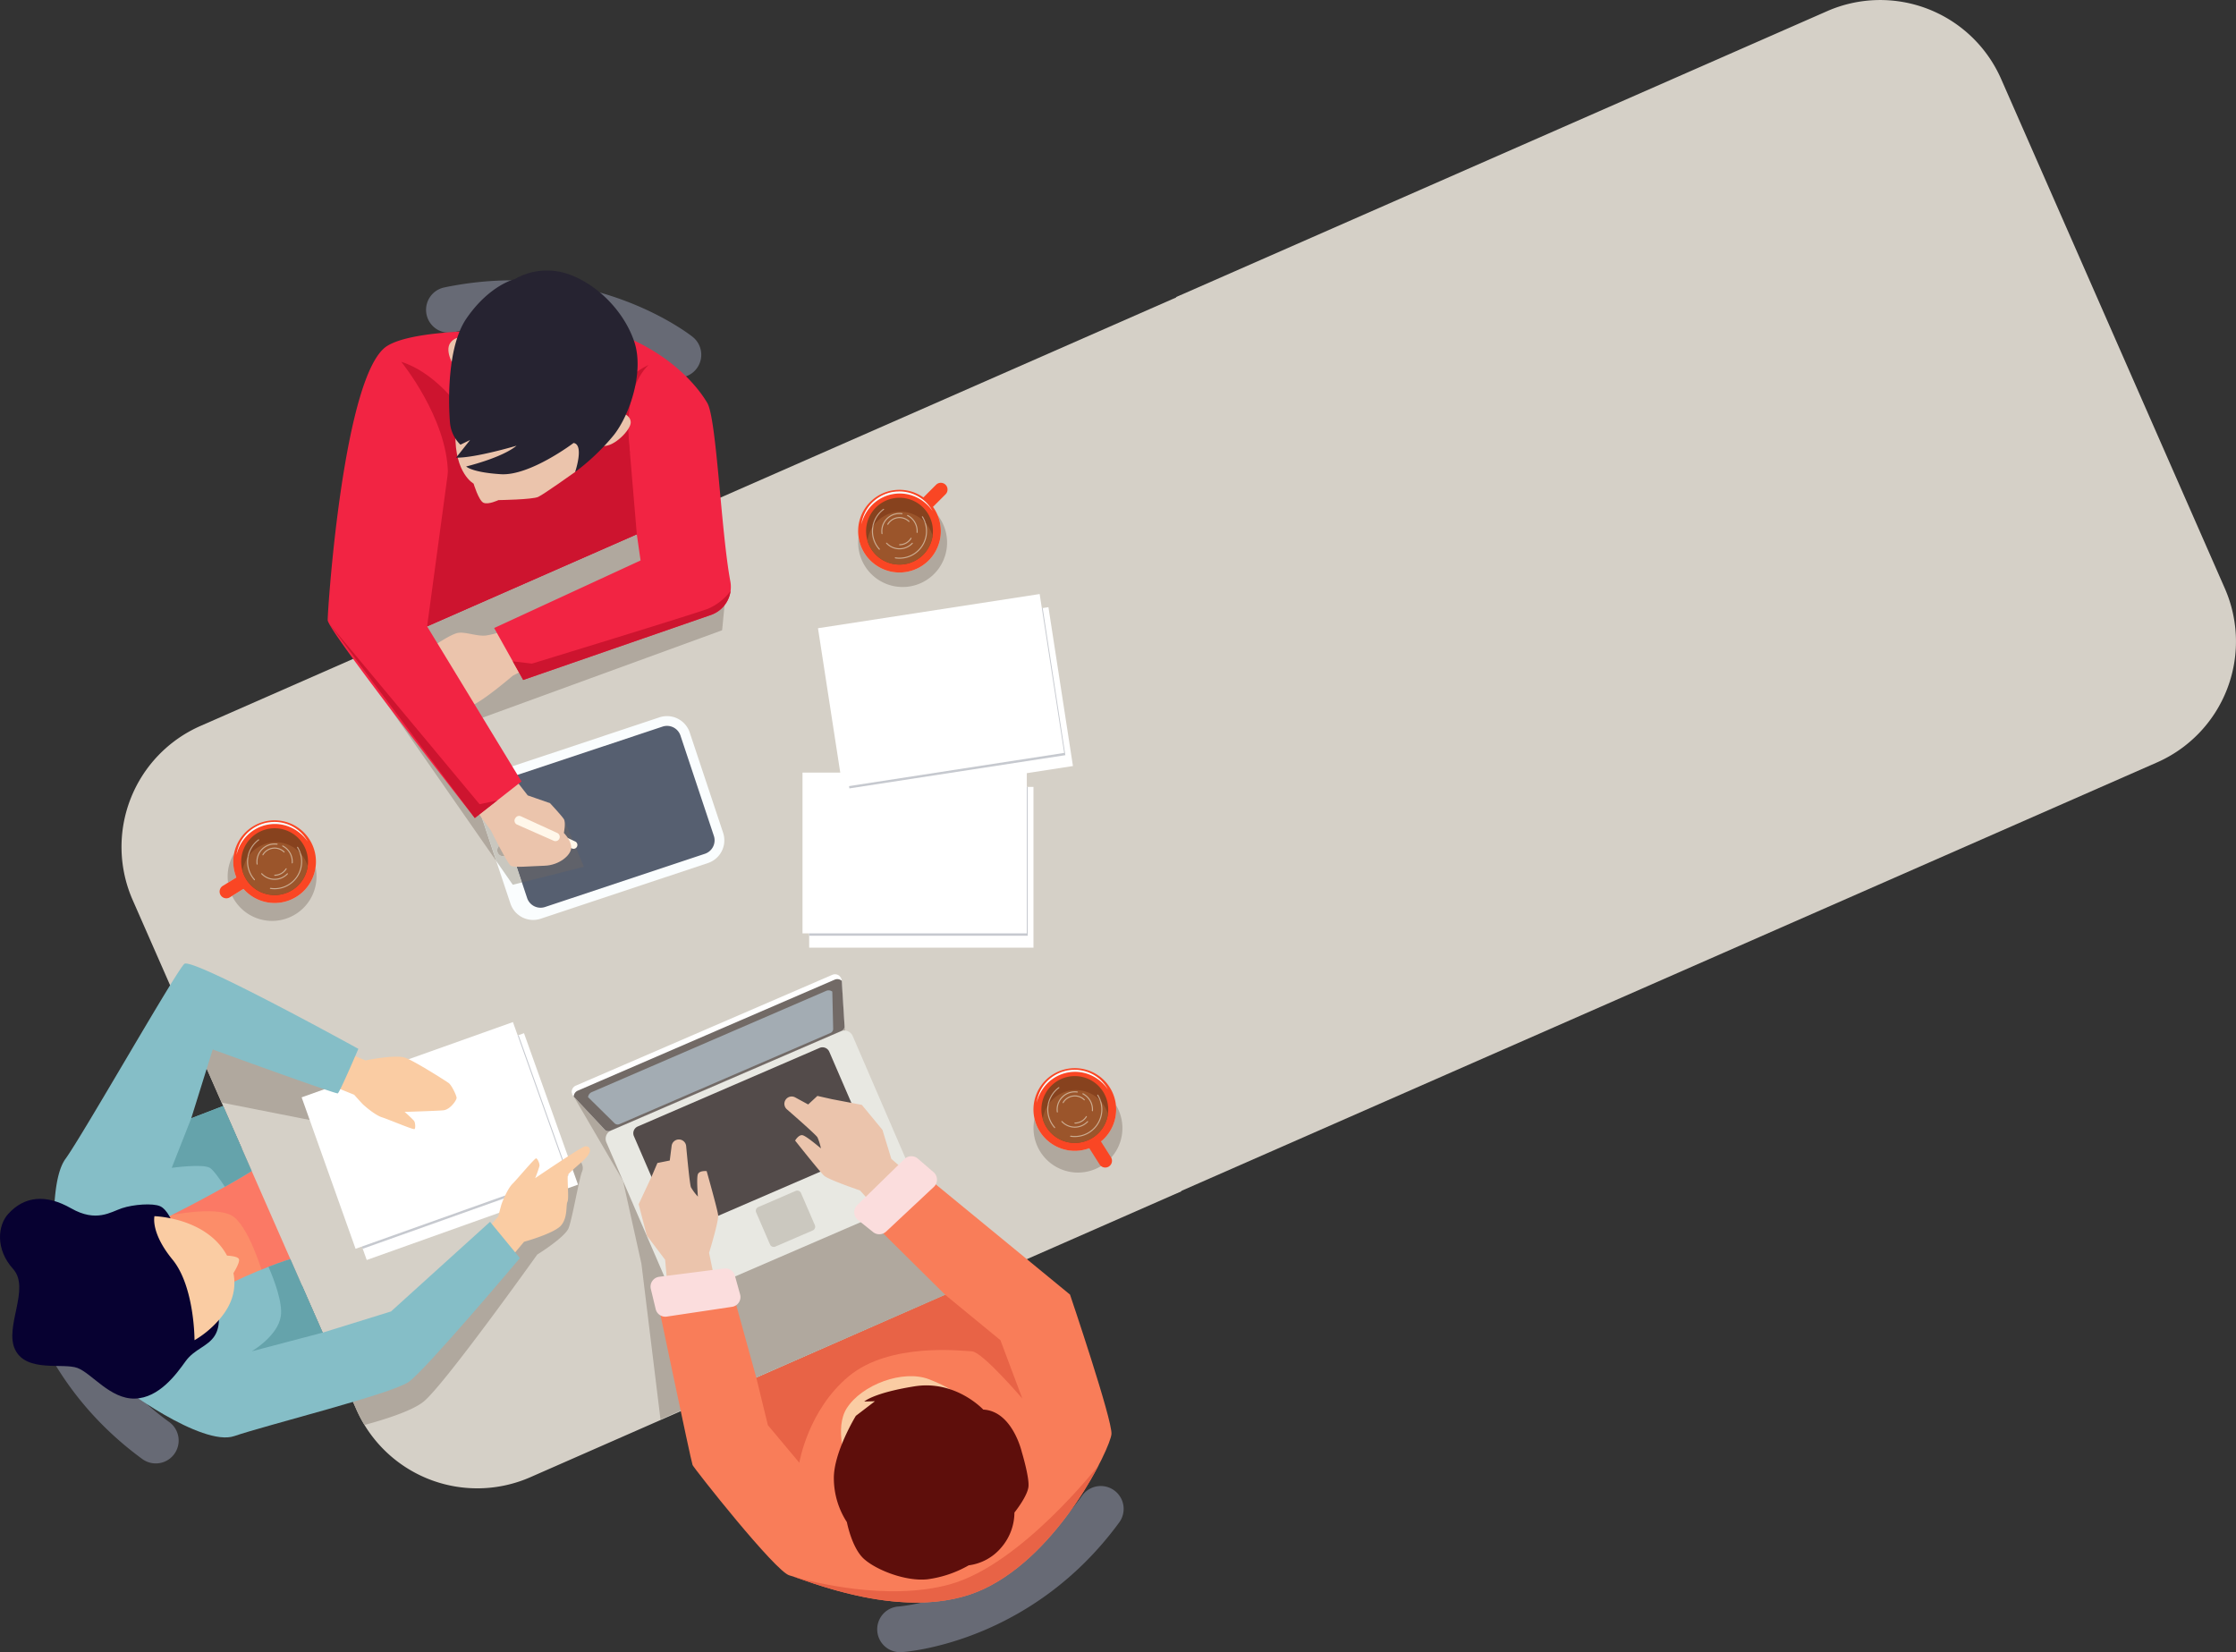 <svg xmlns="http://www.w3.org/2000/svg" width="838.196" height="619.328" viewBox="0 0 838.196 619.328">
  <rect x="0" y="0" width="838.196" height="619.328" fill="#333333" stroke="none"/>
  <g id="Group_3023" data-name="Group 3023" transform="translate(-5928.009 -1374)">
    <path id="Path_4739" data-name="Path 4739" d="M482.714,470.6a8.574,8.574,0,0,1-.551-17.13c.245-.019,10.472-.813,23.979-6.332a103.445,103.445,0,0,0,44.886-35.312,8.575,8.575,0,0,1,13.841,10.127c-33,45.109-79.646,48.508-81.615,48.632C483.07,470.595,482.892,470.6,482.714,470.6Z" transform="translate(5782.7 1522.728)" fill="#676a75"/>
    <path id="Path_4740" data-name="Path 4740" d="M301.168,363.064a8.575,8.575,0,0,1,17.131-.551c.019.246.811,10.472,6.33,23.981a103.45,103.45,0,0,0,35.312,44.884,8.575,8.575,0,1,1-10.127,13.841c-45.109-33-48.508-79.644-48.632-81.615C301.174,363.422,301.168,363.244,301.168,363.064Z" transform="translate(5631.53 1475.696)" fill="#676a75"/>
    <path id="Path_4741" data-name="Path 4741" d="M484.264,188.653a8.575,8.575,0,0,1-11.056,13.1c-.195-.152-8.324-6.405-22.056-11.345a103.44,103.44,0,0,0-56.982-3.8,8.576,8.576,0,0,1-3.508-16.788c54.713-11.429,91.642,17.259,93.188,18.484Z" transform="translate(5703.779 1311.953)" fill="#676a75"/>
    <path id="Path_4742" data-name="Path 4742" d="M324.532,367.332l49.395-25.909,18.6,48.947-48.941,17.268Z" transform="translate(5651.948 1464.269)" fill="#fc8d69"/>
    <path id="Path_4743" data-name="Path 4743" d="M333.016,368.193s15.542-3.2,22.152,0,12.259,22.852,12.259,22.852l32.58,2.324L370.53,337.991l-30.547,14.47Z" transform="translate(5659.363 1461.27)" fill="#fb7965"/>
    <path id="Path_4744" data-name="Path 4744" d="M352.587,331.563a49.519,49.519,0,0,0-25.429,65.248l83.849,190.936a49.516,49.516,0,0,0,65.245,25.427L720.245,506.029V170.111Z" transform="translate(5650.581 1314.555)" fill="#d5d0c7"/>
    <path id="Path_4745" data-name="Path 4745" d="M522.074,357.431a16.662,16.662,0,0,1-16.661-16.661,16.83,16.83,0,0,1,.371-3.514,15.5,15.5,0,0,0,30.513-5.168,16.662,16.662,0,0,1-14.223,25.343Z" transform="translate(5810.025 1456.111)" fill="#b0a89e"/>
    <path id="Path_4746" data-name="Path 4746" d="M487,241.048a16.66,16.66,0,0,1-16.659-16.661,16.982,16.982,0,0,1,.131-2.106,15.5,15.5,0,1,0,29.632-8.187A16.663,16.663,0,0,1,487,241.048Z" transform="translate(5779.375 1352.992)" fill="#b0a89e"/>
    <path id="Path_4747" data-name="Path 4747" d="M360.867,307.072a16.662,16.662,0,0,1-14.986-9.372l4.252-2.64a15.5,15.5,0,0,0,27.035-8.11,16.85,16.85,0,0,1,.36,3.461,16.662,16.662,0,0,1-16.661,16.661Zm-16.5-14.358,3.114-1.934a15.472,15.472,0,0,1-1.167-5.912,15.71,15.71,0,0,1,.311-3.105,16.6,16.6,0,0,0-2.417,8.648A16.368,16.368,0,0,0,344.363,292.714Z" transform="translate(5669.141 1412.131)" fill="#b0a89e"/>
    <path id="Path_4748" data-name="Path 4748" d="M377.519,442.553a50.3,50.3,0,0,1-3.06-5.852h0l-9.673-22.024,10.428,2.406,66.7-57.878,15.9-16.256s2.322,2.142,1.252,4.644-3.66,17.7-5.045,21.177-11.75,9.908-11.75,9.908-35.012,49.125-42.694,55.2C395.3,437.257,385.429,440.416,377.519,442.553Z" transform="translate(5687.128 1465.602)" fill="#b0a89e"/>
    <path id="Path_4749" data-name="Path 4749" d="M419.751,356.569c-4.934,0-17.984-1.625-17.984-1.625l-54.351-10.728-9.467-21.556,1.653-5.466,32.383,7.055L424.1,339.2l9.291,3.924-.714,5.537-5.554,2.5s-2.663,5.009-6.236,5.361C420.585,356.556,420.2,356.569,419.751,356.569Z" transform="translate(5663.674 1443.095)" fill="#b0a89e"/>
    <path id="Path_4750" data-name="Path 4750" d="M446.312,472.465l-7.145-58.358-6.907-31.085L413.033,350.1l100.519-43.741a5.459,5.459,0,0,1,.763,2.177c.041,1.01,1,16.466,1,16.466l3.63,33.7,19.191,31.068L567.4,419.514Z" transform="translate(5729.292 1433.622)" fill="#b0a89e"/>
    <path id="Path_4751" data-name="Path 4751" d="M507.939,317.473,421.882,354.65a3.416,3.416,0,0,0-1.78,4.49l24.526,56.774a3.413,3.413,0,0,0,4.488,1.78l86.056-37.175a3.414,3.414,0,0,0,1.78-4.49l-24.524-56.774A3.419,3.419,0,0,0,507.939,317.473Z" transform="translate(5735.224 1443.094)" fill="#e8e8e2"/>
    <path id="Path_4752" data-name="Path 4752" d="M495.182,320.782l-68.16,29.445a2.771,2.771,0,0,0-1.441,3.639l14.738,34.12a2.768,2.768,0,0,0,3.639,1.441l68.16-29.445a2.767,2.767,0,0,0,1.443-3.637l-14.738-34.119A2.772,2.772,0,0,0,495.182,320.782Z" transform="translate(5740.059 1446.032)" fill="#534b4a"/>
    <path id="Rectangle_1744" data-name="Rectangle 1744" d="M1.533,0H16.782a1.532,1.532,0,0,1,1.532,1.532V14.608a1.533,1.533,0,0,1-1.533,1.533H1.532A1.532,1.532,0,0,1,0,14.609V1.533A1.533,1.533,0,0,1,1.533,0Z" transform="translate(6210.859 1827.077) rotate(-23.363)" fill="#cbc8bf"/>
    <path id="Path_4753" data-name="Path 4753" d="M510.735,306.151l-48.089,20.772L414.558,347.7a2.524,2.524,0,0,0-.84,4.044l11.69,12.456a1.84,1.84,0,0,0,2.073.429l43.363-18.73L514.2,327.165a1.844,1.844,0,0,0,1.107-1.8l-1.055-17.049A2.525,2.525,0,0,0,510.735,306.151Z" transform="translate(5729.292 1433.261)" fill="#fff"/>
    <path id="Path_4754" data-name="Path 4754" d="M514.967,324.506l-1.051-16.968a2.527,2.527,0,0,0-2.725-.39L463.1,327.922,415.013,348.7a2.532,2.532,0,0,0-1.585,2.251l11.635,12.4a1.839,1.839,0,0,0,2.073.429l43.363-18.73,43.361-18.732A1.844,1.844,0,0,0,514.967,324.506Z" transform="translate(5729.637 1434.115)" fill="#726a66"/>
    <path id="Path_4755" data-name="Path 4755" d="M508.189,323.621l-.324-14a2.333,2.333,0,0,0-2.425-.223L461.62,328.33,417.8,347.26a2.342,2.342,0,0,0-1.5,1.919l9.967,9.829a1.679,1.679,0,0,0,1.842.281l39.512-17.07,39.51-17.066A1.682,1.682,0,0,0,508.189,323.621Z" transform="translate(5732.146 1436.082)" fill="#a3acb3"/>
    <path id="Path_4756" data-name="Path 4756" d="M456.724,400.231l-3.9-18.739s3.677-11.9,3.4-14.167-4.3-16.479-4.3-16.479-2.708-.289-3.285,1.156,0,8.4,0,8.4a19,19,0,0,1-2.6-3.489c-.437-.984-1.372-10.749-1.8-15.435a2.739,2.739,0,0,0-5.444-.1l-.706,5.5-4.625.924-2.168,5.06-4.867,10.408,3.064,11.746,6.862,9.068,1.445,16.14Z" transform="translate(5740.988 1462.146)" fill="#ebc4ac"/>
    <path id="Path_4757" data-name="Path 4757" d="M496.806,379.843,483.9,365.7s-11.8-3.99-13.472-5.545S459.6,347.02,459.6,347.02s1.351-2.365,2.862-1.986,6.808,4.921,6.808,4.921a18.841,18.841,0,0,0-1.3-4.151c-.54-.931-7.906-7.41-11.453-10.5a2.739,2.739,0,0,1,3.111-4.469l4.87,2.652,3.459-3.208,5.371,1.207,11.287,2.153L492.335,343l3.33,10.874L507.9,364.5Z" transform="translate(5766.468 1454.527)" fill="#ebc4ac"/>
    <rect id="Rectangle_1745" data-name="Rectangle 1745" width="84.081" height="60.26" transform="matrix(0.942, -0.336, 0.336, 0.942, 6045.236, 1789.552)" fill="#fff"/>
    <rect id="Rectangle_1746" data-name="Rectangle 1746" width="81.937" height="55.795" transform="translate(6045.235 1789.552) rotate(-19.606)" fill="#c6c9cf"/>
    <rect id="Rectangle_1747" data-name="Rectangle 1747" width="84.081" height="60.262" transform="translate(6041.082 1785.341) rotate(-19.604)" fill="#fff"/>
    <path id="Path_4758" data-name="Path 4758" d="M368.946,320.959l9.9,4.166s11.315-2.38,15.055-.952,14.918,8.553,16.1,9.4,3,4.771,3,5.6-2.395,4.406-4.987,4.644-14.512.594-14.512.594a44.985,44.985,0,0,1,3.536,3.336c.5.712.605,2.738.2,3.1s-9.6-3.572-12.225-4.408-6.566-4.286-7.275-5-3.131-3.452-3.131-3.452L363.7,333.569Z" transform="translate(5686.174 1446.385)" fill="#facca3"/>
    <path id="Path_4759" data-name="Path 4759" d="M404.683,384.392l6.892-8.238s11.15-3.069,13.818-6.053,1.818-7.7,2.479-8.991-.313-9.625.259-10.234c2.058-2.191,4.955-4.329,6.654-6.2,3-3.306.854-4.8-.66-4.184-2.412.976-18.364,11.806-18.364,11.806a44.615,44.615,0,0,0,1.615-4.584c.122-.866-.716-2.712-1.239-2.845s-6.9,7.573-8.849,9.516-3.873,6.819-4.175,7.779-1.2,4.5-1.2,4.5l-7.674,8.924Z" transform="translate(5712.867 1463.338)" fill="#facca3"/>
    <path id="Rectangle_1748" data-name="Rectangle 1748" d="M3.811,0H76.564a3.812,3.812,0,0,1,3.812,3.812V50.1a3.811,3.811,0,0,1-3.811,3.811H3.811A3.811,3.811,0,0,1,0,50.1V3.811A3.811,3.811,0,0,1,3.811,0Z" transform="matrix(0.949, -0.316, 0.316, 0.949, 6106.312, 1667.763)" fill="#565f70"/>
    <path id="Path_4760" data-name="Path 4760" d="M403.931,278.177a5.321,5.321,0,0,0-3.364,6.724l12.516,37.593a5.318,5.318,0,0,0,6.722,3.364l59.917-19.946a5.319,5.319,0,0,0,3.362-6.724L470.568,261.6a5.318,5.318,0,0,0-6.72-3.364l-59.917,19.946Zm76.943,31.2-62.709,20.877a8.979,8.979,0,0,1-11.341-5.678l-12.516-37.595a8.976,8.976,0,0,1,5.676-11.341l62.709-20.877a8.978,8.978,0,0,1,11.343,5.676l12.516,37.595A8.979,8.979,0,0,1,480.875,309.378Z" transform="translate(5712.526 1388.134)" fill="#fafdfe"/>
    <path id="Path_4761" data-name="Path 4761" d="M402.482,281.478a2.227,2.227,0,1,1-2.817-1.409A2.229,2.229,0,0,1,402.482,281.478Z" transform="translate(5716.278 1410.55)" fill="#d5d0c7"/>
    <path id="Path_4762" data-name="Path 4762" d="M422.635,344.745,369.68,268.672l126.835-55.7,12.218,30.541-1.43,14.731-92.834,33.866,10.25,18.449-3.613,1.2A8.976,8.976,0,0,0,415.43,323.1Z" transform="translate(5691.405 1352.014)" fill="#b0a89e"/>
    <path id="Path_4763" data-name="Path 4763" d="M408.132,305.748,397.561,274a5.321,5.321,0,0,1,3.364-6.724l1.469-.489,6.053,10.891,15.4,4.342,7.52,17.866Z" transform="translate(5715.532 1399.039)" fill="#60626a"/>
    <path id="Path_4764" data-name="Path 4764" d="M407.705,308.129l-6.191-8.894-7.205-21.642a8.976,8.976,0,0,1,5.676-11.341l3.613-1.2,1.8,3.249-1.469.489a5.321,5.321,0,0,0-3.364,6.724l10.571,31.752-3.433.866Zm-3.583-15.149a2.261,2.261,0,0,0-.7.114,2.226,2.226,0,1,0,.7-.114Z" transform="translate(5712.526 1397.524)" fill="#c9c7bf"/>
    <path id="Path_4765" data-name="Path 4765" d="M400.37,284.408a2.227,2.227,0,0,1-.7-4.34,2.261,2.261,0,0,1,.7-.114,2.227,2.227,0,0,1,.7,4.34A2.249,2.249,0,0,1,400.37,284.408Z" transform="translate(5716.278 1410.55)" fill="#b0a89e"/>
    <path id="Path_4766" data-name="Path 4766" d="M420.442,282.058l-12.254-5.625a1.445,1.445,0,0,0-1.756.444l-.124.163a1.445,1.445,0,0,0,.572,2.191l12.373,5.462a1.445,1.445,0,0,0,1.188-2.635Z" transform="translate(5723.161 1407.357)" fill="#fff7ea"/>
    <path id="Path_4767" data-name="Path 4767" d="M414.538,237.132a31.574,31.574,0,0,1-6.984,1.949c-3.379.433-7.666-1.43-10.524-.974s-10,5.457-10,5.457l-2.742,6.669-1.666,10.957,12.267,5s3.156,1.413,8.275-1.325,14.358-10.7,14.358-10.7l6.186-3.214Z" transform="translate(5702.712 1373.127)" fill="#ebc4ac"/>
    <path id="Path_4768" data-name="Path 4768" d="M414.733,273.484l8.358,2.91s4.385,4.69,5.193,5.985,0,5.176,0,5.176,2.912,2.91,2.751,5.659S426.5,299.685,421,299.847s-11.319.81-12.612,0-7.441-13.181-7.441-13.181l-8.733-12.049,16.983-8.249Z" transform="translate(5711.1 1398.676)" fill="#ebc4ac"/>
    <path id="Path_4769" data-name="Path 4769" d="M310.008,414.589s-2.725-28.615,3.774-37.546,41.614-70.66,44.584-73.122,65.215,31.851,65.215,31.851-6.988,16.382-7.715,16.7-46.88-16.461-46.88-16.461L360.942,361.8l11.946-4.6L383.6,381.6s-12.7,7.989-34.27,18.621A185.7,185.7,0,0,1,310.008,414.589Z" transform="translate(5638.761 1431.385)" fill="#85bec7"/>
    <path id="Path_4770" data-name="Path 4770" d="M322.557,416.2c-.287.738,30.972,23.733,43.046,19.59s59.045-15.8,65.445-20.349,41.627-46.372,41.627-46.372l-11.184-13.61-37.136,33.613-25.618,7.938-12.109-27.571S334.67,385.123,322.557,416.2Z" transform="translate(5650.221 1476.536)" fill="#85bec7"/>
    <path id="Path_4771" data-name="Path 4771" d="M429.607,387.939l27.712-3.68,10.451,37.859,70.847-31.113-24.575-24.324,16.847-20.518,54.451,44.706s15.958,47.086,15.539,52.288-19.318,44.757-47.988,58.118-67.517-3.924-72.678-5.129-35.786-40.087-36.356-41.38S429.607,387.939,429.607,387.939Z" transform="translate(5743.776 1468.412)" fill="#f97d59"/>
    <path id="Path_4772" data-name="Path 4772" d="M515.163,271.253c-3.521-18.784-5.129-60.918-8.641-66.9-4.595-7.824-15.2-18.794-31.96-25.326,0,0-71.6-6.184-88,3.915s-22.378,98.771-22.343,102.807,55.151,74.183,55.151,74.183l17.489-13.71L401.485,288.1l78.611-34.52,1.409,9.8L426.62,288.709,437.5,308.175l70.287-24.342A11.118,11.118,0,0,0,515.163,271.253Z" transform="translate(5686.631 1320.71)" fill="#f22443"/>
    <path id="Path_4773" data-name="Path 4773" d="M427.572,302.166l-6.626,1.408-56.5-67.859,54.715,73.04Z" transform="translate(5686.834 1371.889)" fill="#cd142f"/>
    <path id="Path_4774" data-name="Path 4774" d="M482.882,229.271a20.864,20.864,0,0,1-8.523,6.692c-5.18,1.966-65.928,20.544-65.928,20.544l-7.188-.862,3.9,6.984,70.287-24.342A11.118,11.118,0,0,0,482.882,229.271Z" transform="translate(5718.988 1366.257)" fill="#cd142f"/>
    <path id="Path_4775" data-name="Path 4775" d="M384.105,275.867l11.268-83.23s32.395-3.334,41.446,0S459.4,202.02,459.4,202.02l3.319,39.328Z" transform="translate(5704.011 1332.947)" fill="#cd142f"/>
    <path id="Path_4776" data-name="Path 4776" d="M378.933,183.43S396.055,204.4,396.426,225s7.04,12.025,7.04,12.025l-3.574-37.634S391.08,187.242,378.933,183.43Z" transform="translate(5699.491 1326.195)" fill="#cd142f"/>
    <path id="Path_4777" data-name="Path 4777" d="M429.984,216.9s-3.778-22.114,6.941-32.831c0,0-13.577,5.953-17.624,21.436S429.984,216.9,429.984,216.9Z" transform="translate(5734.154 1326.751)" fill="#cd142f"/>
    <path id="Path_4778" data-name="Path 4778" d="M440.1,198.893c.564-.206-.437,15.085-.437,15.085l-5.013,7.809s-11.665,8.333-13.852,9.349-14.909,1.2-14.909,1.2-3.808,1.823-5.607.991-3.7-7.173-3.7-7.173-7.053-3.808-6.808-18.4,18.8-20.971,18.8-20.971Z" transform="translate(5708.96 1329.132)" fill="#ebc4ac"/>
    <path id="Path_4779" data-name="Path 4779" d="M395.934,179s-4.327-1.771-6.793,1.533,1.707,9.448,1.707,9.448Z" transform="translate(5707.73 1321.913)" fill="#ebc4ac"/>
    <path id="Path_4780" data-name="Path 4780" d="M426.955,193.63s3.212.9,3.244,3.607-6.2,9.312-10.526,8.819S426.955,193.63,426.955,193.63Z" transform="translate(5734.25 1335.109)" fill="#ebc4ac"/>
    <path id="Path_4781" data-name="Path 4781" d="M388.827,222.084s-2.436-26.4,6.182-38.942,18.052-14.725,18.052-14.725a24.359,24.359,0,0,1,20.208-1.87c11.266,3.969,21.076,14.442,24.7,25.48s-1.6,27.026-7.7,34.806a82.336,82.336,0,0,1-14.523,13.856s3.484-10.232-.587-10.871c0,0-16.348,12.394-27.262,11.708s-13.007-2.9-13.007-2.9,13.333-3.186,18.893-7.784c0,0-15.565,4.646-22.663,4.477l5.247-6.615-3.619,1.754A13.058,13.058,0,0,1,388.827,222.084Z" transform="translate(5707.86 1310.231)" fill="#262331"/>
    <path id="Path_4782" data-name="Path 4782" d="M380.338,392.12s1.454,5.888-1.166,10.029-7.621,4.975-10.955,9.621-9.862,13.771-19.045,13.972-16.088-9.446-21.449-11.472-19.056,1.788-23.342-6.787,5.834-22.986-.832-30.369-5.7-16.243-1.906-20.484c6.163-6.9,14.29-7.563,23.7-2.2s14.768,1.37,19.056-.06,11.551-1.96,14.289-.74,4.6,6.026,4.6,6.026Z" transform="translate(5629.344 1472.524)" fill="#070131"/>
    <path id="Path_4783" data-name="Path 4783" d="M352.286,332.3l-11.946,4.6-7.323,18.578s11.611-1.608,14.292,0c1.248.75,3.545,3.926,5.642,7.1,6.508-3.663,10.048-5.89,10.048-5.89Z" transform="translate(5659.363 1456.292)" fill="#65a3ab"/>
    <path id="Path_4784" data-name="Path 4784" d="M363.5,362.919s-3.2.963-8.189,2.89c2.166,4.987,5.348,13.415,4.628,18.458-1.072,7.5-10.927,13.221-10.927,13.221l26.6-7Z" transform="translate(5673.346 1483.055)" fill="#65a3ab"/>
    <path id="Path_4785" data-name="Path 4785" d="M468.979,418.789s-4.743-12.881.1-20.452c5.639-8.822,21.065-14.59,30.851-10.826,14.335,5.522,13.333,10.162,13.333,10.162Z" transform="translate(5776.367 1503.523)" fill="#facca3"/>
    <path id="Path_4786" data-name="Path 4786" d="M521.478,397.257s-10.363-11.184-25.772-8.719-18.837,5.7-18.837,5.7l4.006-.112-7.156,5.472s-8.472,13.856-8.245,23.7a30.278,30.278,0,0,0,4.885,16.144s1.818,9.638,6.373,13.768,15.522,8.519,23.8,7.664a42.071,42.071,0,0,0,15.49-5.24,19.143,19.143,0,0,0,12.274-6.744,20.24,20.24,0,0,0,4.867-13.039s5.009-6.2,5.277-9.861-2.532-12.909-2.532-12.909S532.385,397.811,521.478,397.257Z" transform="translate(5775.118 1505.134)" fill="#5e0e0b"/>
    <path id="Path_4787" data-name="Path 4787" d="M449.972,401.206l4.314,17.7,11.789,14.081s3.216-19.731,18.578-32.449,42.16-9.5,46.091-9.321,18.934,17.727,18.934,17.727l-8.217-21.889L520.82,370.093Z" transform="translate(5761.574 1489.324)" fill="#e86346"/>
    <path id="Path_4788" data-name="Path 4788" d="M571.839,404.119s-29.02,37.327-55.8,44.717c-23.465,6.476-51.962-.961-58.654-2.9,8.8,2.921,44.448,17.169,71.222,4.69C549.016,441.118,564.474,418.336,571.839,404.119Z" transform="translate(5768.056 1519.061)" fill="#e86346"/>
    <path id="Path_4789" data-name="Path 4789" d="M417.632,280.671,404,274.415a1.6,1.6,0,0,0-1.953.493l-.137.182a1.606,1.606,0,0,0,.635,2.436l13.764,6.073a1.606,1.606,0,0,0,1.317-2.929Z" transform="translate(5719.293 1405.581)" fill="#fff7ea"/>
    <rect id="Rectangle_1749" data-name="Rectangle 1749" width="84.081" height="60.261" transform="translate(6231.339 1668.973)" fill="#fff"/>
    <rect id="Rectangle_1750" data-name="Rectangle 1750" width="81.937" height="55.794" transform="translate(6231.339 1668.973)" fill="#c6c9cf"/>
    <rect id="Rectangle_1751" data-name="Rectangle 1751" width="84.079" height="60.262" transform="translate(6228.84 1663.613)" fill="#fff"/>
    <rect id="Rectangle_1752" data-name="Rectangle 1752" width="84.08" height="60.261" transform="translate(6237.933 1614.41) rotate(-8.77)" fill="#fff"/>
    <rect id="Rectangle_1753" data-name="Rectangle 1753" width="81.936" height="55.795" transform="matrix(0.988, -0.152, 0.152, 0.988, 6237.934, 1614.408)" fill="#c6c9cf"/>
    <rect id="Rectangle_1754" data-name="Rectangle 1754" width="84.08" height="60.262" transform="translate(6234.643 1609.494) rotate(-8.77)" fill="#fff"/>
    <path id="Path_4790" data-name="Path 4790" d="M342.977,294.253a2.519,2.519,0,0,0,3.469.811l8.706-5.408-2.657-4.278-8.706,5.406A2.518,2.518,0,0,0,342.977,294.253Z" transform="translate(5667.736 1415.29)" fill="#fa4624"/>
    <path id="Path_4791" data-name="Path 4791" d="M376.323,290.647a15.5,15.5,0,1,1-15.5-15.5A15.5,15.5,0,0,1,376.323,290.647Z" transform="translate(5670.123 1406.352)" fill="#fa4624"/>
    <path id="Path_4792" data-name="Path 4792" d="M345.973,287.807a14.056,14.056,0,0,1,3.772-7.884,14.661,14.661,0,0,1,7.784-4.216c.371-.058.744-.1,1.117-.152s.75-.045,1.122-.069c.187-.006.375-.021.562-.017l.564.021c.375,0,.746.054,1.121.094a14.255,14.255,0,0,1,7.97,3.753,14.27,14.27,0,0,1,2.683,3.493,15.314,15.314,0,0,0-6.613-5.425,14.607,14.607,0,0,0-15.872,2.955A15.467,15.467,0,0,0,345.973,287.807Z" transform="translate(5670.687 1406.63)" fill="#fafdfe"/>
    <path id="Path_4793" data-name="Path 4793" d="M371.964,289.261a12.524,12.524,0,1,1-12.525-12.523A12.525,12.525,0,0,1,371.964,289.261Z" transform="translate(5671.51 1407.738)" fill="#87421e"/>
    <path id="Path_4794" data-name="Path 4794" d="M347.191,290.371A12.521,12.521,0,0,0,371.6,288.5a12.521,12.521,0,0,0-24.413,1.866Z" transform="translate(5671.751 1410.185)" fill="#9b552b"/>
    <path id="Path_4795" data-name="Path 4795" d="M359.61,283.147q-.318-.371-.663-.718a10.038,10.038,0,0,0-.869-1.716l.06-.275.277.062A10.293,10.293,0,0,1,359.61,283.147Z" transform="translate(5681.265 1410.972)" fill="#c3a288"/>
    <path id="Path_4796" data-name="Path 4796" d="M354.44,295.431a10.406,10.406,0,0,1-1.64-.131l-.165-.227.229-.165A9.939,9.939,0,0,0,363.7,281.5q.346.346.663.718a10.341,10.341,0,0,1-9.926,13.213Z" transform="translate(5676.509 1411.901)" fill="#cbac91"/>
    <path id="Path_4797" data-name="Path 4797" d="M348.132,285.972a10.384,10.384,0,0,1,4.192-7.022l.279.045-.045.277a9.988,9.988,0,0,0-3.877,5.888C348.49,285.423,348.306,285.694,348.132,285.972Z" transform="translate(5672.573 1409.672)" fill="#c3a288"/>
    <path id="Path_4798" data-name="Path 4798" d="M350.887,291.413l-.148-.068a10.314,10.314,0,0,1-2.655-6.915,10.526,10.526,0,0,1,.09-1.355c.174-.277.358-.549.549-.811a9.924,9.924,0,0,0,2.314,8.815l-.015.281Z" transform="translate(5672.531 1412.569)" fill="#cbac91"/>
    <path id="Path_4799" data-name="Path 4799" d="M350.232,287.754l-.2-.171a6.92,6.92,0,0,1-.071-.986,6.821,6.821,0,0,1,6.814-6.814,6.981,6.981,0,0,1,1.012.075l.169.227-.227.169a6.416,6.416,0,0,0-7.3,7.273l-.171.225Z" transform="translate(5674.173 1410.401)" fill="#cbac91"/>
    <path id="Path_4800" data-name="Path 4800" d="M355.939,288.217a6.838,6.838,0,0,1-5.02-2.206l.013-.283.281.013a6.416,6.416,0,0,0,9.418.036l.281-.009.007.281A6.827,6.827,0,0,1,355.939,288.217Z" transform="translate(5675.009 1415.596)" fill="#cbac91"/>
    <path id="Path_4801" data-name="Path 4801" d="M358.88,286.96l-.015,0-.185-.214.021-.491a6.392,6.392,0,0,0-3.512-5.721l-.086-.268.266-.086a6.785,6.785,0,0,1,3.729,6.075c0,.176-.006.349-.021.521Z" transform="translate(5678.665 1410.746)" fill="#cbac91"/>
    <path id="Path_4802" data-name="Path 4802" d="M353.692,287.562l-.2-.2.2-.2a4.855,4.855,0,0,0,4.188-2.365l.274-.067.067.274A5.249,5.249,0,0,1,353.692,287.562Z" transform="translate(5677.257 1414.724)" fill="#cbac91"/>
    <path id="Path_4803" data-name="Path 4803" d="M351.332,283.522l-.1-.026-.069-.274a5.289,5.289,0,0,1,8.307-1.076v.281h-.281a4.892,4.892,0,0,0-7.681,1Z" transform="translate(5675.22 1411.114)" fill="#cbac91"/>
    <path id="Path_4804" data-name="Path 4804" d="M492.862,208.371a2.521,2.521,0,0,0-3.564,0l-7.246,7.248,3.56,3.562,7.25-7.248A2.522,2.522,0,0,0,492.862,208.371Z" transform="translate(5789.608 1347.347)" fill="#fa4624"/>
    <path id="Path_4805" data-name="Path 4805" d="M501.327,224.533a15.5,15.5,0,1,1-15.5-15.5A15.5,15.5,0,0,1,501.327,224.533Z" transform="translate(5779.367 1348.573)" fill="#fa4624"/>
    <path id="Path_4806" data-name="Path 4806" d="M470.977,221.7a14.135,14.135,0,0,1,1.25-4.222,14.284,14.284,0,0,1,2.522-3.664,14.669,14.669,0,0,1,7.784-4.216c.369-.058.742-.1,1.117-.152s.75-.043,1.122-.069c.189-.006.375-.021.564-.017l.562.021a11.163,11.163,0,0,1,1.119.1,14.3,14.3,0,0,1,7.974,3.752,14.263,14.263,0,0,1,2.682,3.493,15.332,15.332,0,0,0-6.613-5.427,14.614,14.614,0,0,0-15.872,2.957A15.464,15.464,0,0,0,470.977,221.7Z" transform="translate(5779.931 1348.851)" fill="#fafdfe"/>
    <path id="Path_4807" data-name="Path 4807" d="M496.966,223.146a12.523,12.523,0,1,1-12.522-12.523A12.524,12.524,0,0,1,496.966,223.146Z" transform="translate(5780.754 1349.96)" fill="#87421e"/>
    <path id="Path_4808" data-name="Path 4808" d="M472.2,224.256a12.521,12.521,0,0,0,24.413-1.866,12.521,12.521,0,0,0-24.413,1.866Z" transform="translate(5780.995 1352.407)" fill="#9b552b"/>
    <path id="Path_4809" data-name="Path 4809" d="M484.612,217.031q-.318-.371-.662-.718a9.891,9.891,0,0,0-.87-1.715l.064-.275.274.062A10.277,10.277,0,0,1,484.612,217.031Z" transform="translate(5790.509 1353.193)" fill="#c3a288"/>
    <path id="Path_4810" data-name="Path 4810" d="M479.446,229.318a10.392,10.392,0,0,1-1.64-.129l-.167-.229.229-.165a10.067,10.067,0,0,0,1.578.124,9.939,9.939,0,0,0,9.261-13.533q.343.346.661.718a10.337,10.337,0,0,1-9.922,13.215Z" transform="translate(5785.753 1354.121)" fill="#cbac91"/>
    <path id="Path_4811" data-name="Path 4811" d="M473.137,219.856a10.38,10.38,0,0,1,4.192-7.02l.279.045-.047.277a9.988,9.988,0,0,0-3.875,5.888Q473.4,219.44,473.137,219.856Z" transform="translate(5781.818 1351.894)" fill="#c3a288"/>
    <path id="Path_4812" data-name="Path 4812" d="M475.891,225.3l-.146-.064a10.313,10.313,0,0,1-2.655-6.917,10.551,10.551,0,0,1,.09-1.357q.259-.416.549-.81a9.912,9.912,0,0,0,2.311,8.815l-.013.283Z" transform="translate(5781.776 1354.79)" fill="#cbac91"/>
    <path id="Path_4813" data-name="Path 4813" d="M475.233,221.641l-.2-.171a7.251,7.251,0,0,1-.069-.988,6.817,6.817,0,0,1,7.826-6.737l.167.225-.227.169a6.415,6.415,0,0,0-7.368,6.343,6.685,6.685,0,0,0,.068.929l-.169.227Z" transform="translate(5783.417 1352.624)" fill="#cbac91"/>
    <path id="Path_4814" data-name="Path 4814" d="M480.944,222.1a6.827,6.827,0,0,1-5.02-2.207l.011-.281.281.013a6.416,6.416,0,0,0,9.418.036l.281-.009.011.281A6.84,6.84,0,0,1,480.944,222.1Z" transform="translate(5784.254 1357.817)" fill="#cbac91"/>
    <path id="Path_4815" data-name="Path 4815" d="M483.882,220.844h-.013l-.184-.214.019-.491a6.388,6.388,0,0,0-3.51-5.719l-.088-.27.266-.086a6.781,6.781,0,0,1,3.727,6.075c0,.176,0,.349-.017.521Z" transform="translate(5787.909 1352.967)" fill="#cbac91"/>
    <path id="Path_4816" data-name="Path 4816" d="M478.7,221.449l-.2-.2.2-.2a4.854,4.854,0,0,0,4.186-2.367l.275-.067.067.274A5.255,5.255,0,0,1,478.7,221.449Z" transform="translate(5786.501 1356.945)" fill="#cbac91"/>
    <path id="Path_4817" data-name="Path 4817" d="M476.336,217.41l-.1-.028-.073-.274a5.315,5.315,0,0,1,4.571-2.623,5.253,5.253,0,0,1,3.737,1.548v.283h-.281a4.855,4.855,0,0,0-3.456-1.432,4.91,4.91,0,0,0-4.226,2.427Z" transform="translate(5784.464 1353.335)" fill="#cbac91"/>
    <path id="Path_4818" data-name="Path 4818" d="M524.671,350.054a2.52,2.52,0,0,0,.776-3.474l-5.5-8.656-4.25,2.7,5.492,8.654A2.52,2.52,0,0,0,524.671,350.054Z" transform="translate(5819.015 1461.211)" fill="#fa4624"/>
    <path id="Path_4819" data-name="Path 4819" d="M536.4,340.223a15.5,15.5,0,1,1-15.5-15.5A15.5,15.5,0,0,1,536.4,340.223Z" transform="translate(5810.017 1449.677)" fill="#fa4624"/>
    <path id="Path_4820" data-name="Path 4820" d="M506.048,337.381a14.087,14.087,0,0,1,3.77-7.882,14.658,14.658,0,0,1,7.786-4.218c.371-.058.746-.1,1.117-.15s.748-.045,1.122-.071c.187-.006.377-.019.562-.015l.564.019c.375,0,.746.056,1.121.1a14.268,14.268,0,0,1,7.972,3.754,14.319,14.319,0,0,1,2.682,3.493,15.322,15.322,0,0,0-6.613-5.427,14.616,14.616,0,0,0-15.872,2.955A15.466,15.466,0,0,0,506.048,337.381Z" transform="translate(5810.58 1449.956)" fill="#fafdfe"/>
    <path id="Path_4821" data-name="Path 4821" d="M532.036,338.836a12.523,12.523,0,1,1-12.524-12.523A12.522,12.522,0,0,1,532.036,338.836Z" transform="translate(5811.404 1451.064)" fill="#87421e"/>
    <path id="Path_4822" data-name="Path 4822" d="M507.265,339.945a12.523,12.523,0,0,0,24.415-1.866,12.523,12.523,0,0,0-24.415,1.866Z" transform="translate(5811.644 1453.51)" fill="#9b552b"/>
    <path id="Path_4823" data-name="Path 4823" d="M519.682,332.722q-.318-.371-.663-.718a9.889,9.889,0,0,0-.866-1.717l.058-.275.277.064A10.246,10.246,0,0,1,519.682,332.722Z" transform="translate(5821.159 1454.297)" fill="#c3a288"/>
    <path id="Path_4824" data-name="Path 4824" d="M514.515,345.006a10.424,10.424,0,0,1-1.64-.129l-.165-.227.227-.167a10.087,10.087,0,0,0,1.578.125,9.939,9.939,0,0,0,9.261-13.533q.346.346.663.718a10.336,10.336,0,0,1-9.924,13.213Z" transform="translate(5816.402 1455.226)" fill="#cbac91"/>
    <path id="Path_4825" data-name="Path 4825" d="M508.208,335.546a10.371,10.371,0,0,1,4.19-7.02l.279.043-.045.279a9.985,9.985,0,0,0-3.877,5.884C508.564,335,508.38,335.268,508.208,335.546Z" transform="translate(5812.468 1452.998)" fill="#c3a288"/>
    <path id="Path_4826" data-name="Path 4826" d="M510.963,340.988l-.15-.066a10.316,10.316,0,0,1-2.653-6.915,10.205,10.205,0,0,1,.09-1.357c.172-.277.356-.549.547-.813a9.933,9.933,0,0,0,2.314,8.819l-.015.281Z" transform="translate(5812.426 1455.893)" fill="#cbac91"/>
    <path id="Path_4827" data-name="Path 4827" d="M510.307,337.33l-.2-.171a6.957,6.957,0,0,1-.071-.986,6.821,6.821,0,0,1,6.814-6.814,6.979,6.979,0,0,1,1.012.075l.169.227-.227.167a6.725,6.725,0,0,0-.954-.069,6.42,6.42,0,0,0-6.414,6.414,6.653,6.653,0,0,0,.066.928l-.167.227Z" transform="translate(5814.066 1453.727)" fill="#cbac91"/>
    <path id="Path_4828" data-name="Path 4828" d="M516.014,337.793a6.837,6.837,0,0,1-5.02-2.207l.013-.283.283.013a6.412,6.412,0,0,0,9.416.037l.281-.009.009.279A6.829,6.829,0,0,1,516.014,337.793Z" transform="translate(5814.902 1458.921)" fill="#cbac91"/>
    <path id="Path_4829" data-name="Path 4829" d="M518.955,336.534h-.015l-.187-.216.021-.489a6.393,6.393,0,0,0-3.51-5.721l-.086-.268.268-.086a6.785,6.785,0,0,1,3.727,6.075c0,.174-.006.349-.021.519Z" transform="translate(5818.558 1454.071)" fill="#cbac91"/>
    <path id="Path_4830" data-name="Path 4830" d="M513.766,337.138l-.2-.2.2-.2a4.854,4.854,0,0,0,4.19-2.367l.272-.068.067.274A5.248,5.248,0,0,1,513.766,337.138Z" transform="translate(5817.151 1458.048)" fill="#cbac91"/>
    <path id="Path_4831" data-name="Path 4831" d="M511.407,333.1l-.1-.028-.071-.272a5.311,5.311,0,0,1,4.567-2.625,5.252,5.252,0,0,1,3.739,1.55V332h-.281a4.89,4.89,0,0,0-7.681,1Z" transform="translate(5815.114 1454.438)" fill="#cbac91"/>
    <path id="Path_4832" data-name="Path 4832" d="M361.273,370.418c-.35-.838-2.429-1.173-4.452-1.3-7.7-14.281-27.2-14.78-27.2-14.78s-1.559,6.116,6.754,16.258,8.258,30.228,8.258,30.228a36.807,36.807,0,0,0,8.8-7.207c3.7-4.065,7.335-10.042,5.787-17.924C360.441,373.664,361.652,371.31,361.273,370.418Z" transform="translate(5656.293 1475.556)" fill="#facca3"/>
    <path id="Path_4833" data-name="Path 4833" d="M462.371,374.527l-1.949-7.02a3.711,3.711,0,0,0-4.044-2.689l-24.333,3.107a3.709,3.709,0,0,0-3.137,4.544l1.816,7.573a3.71,3.71,0,0,0,4.154,2.8l24.468-3.658A3.707,3.707,0,0,0,462.371,374.527Z" transform="translate(5743.075 1484.688)" fill="#fbdddd"/>
    <path id="Path_4834" data-name="Path 4834" d="M470.941,366.233l5.689,4.552a3.713,3.713,0,0,0,4.853-.186l17.913-16.76a3.709,3.709,0,0,0-.116-5.521l-5.9-5.078a3.709,3.709,0,0,0-5.011.159l-17.7,17.285A3.708,3.708,0,0,0,470.941,366.233Z" transform="translate(5778.683 1465.073)" fill="#fbdddd"/>
    <path id="Path_4835" data-name="Path 4835" d="M690.625,455.914a49.519,49.519,0,0,0,25.429-65.248L632.205,199.73A49.516,49.516,0,0,0,566.961,174.3L322.967,281.448V617.366Z" transform="translate(6045.96 1203.889)" fill="#d5d0c7"/>
  </g>
</svg>
